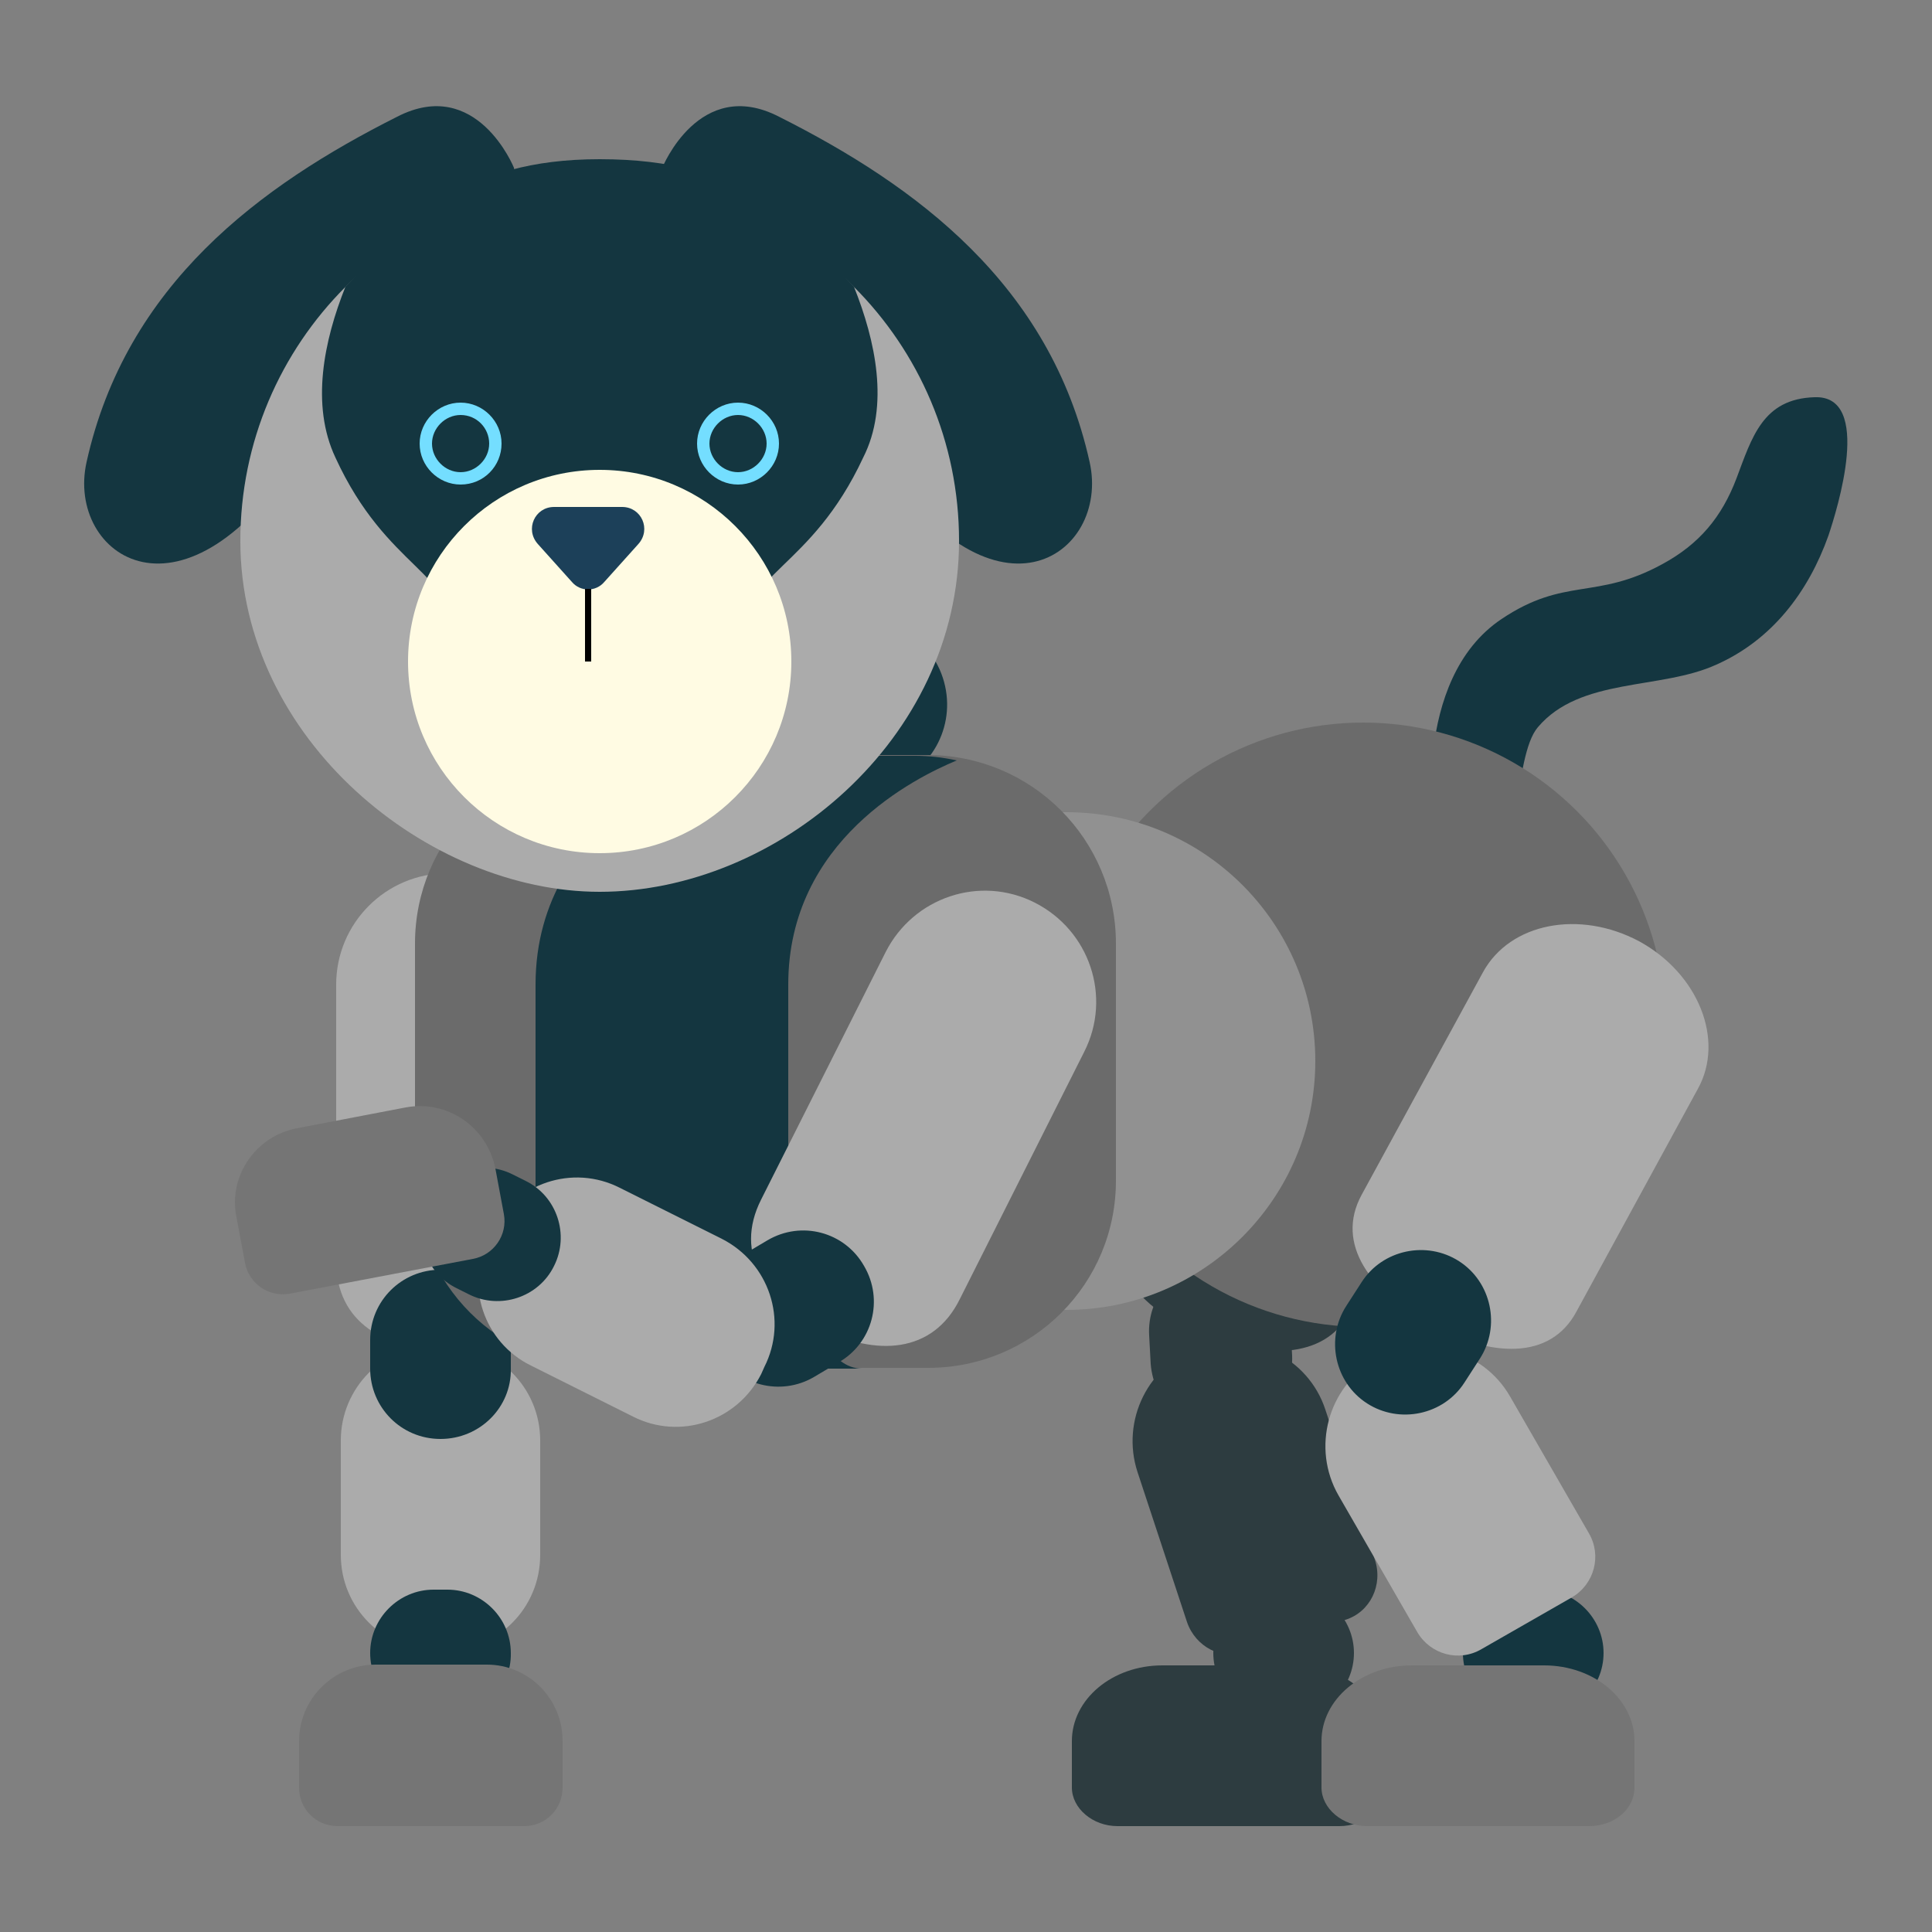 <?xml version="1.0" encoding="utf-8"?>
<!-- Generator: Adobe Illustrator 24.1.3, SVG Export Plug-In . SVG Version: 6.00 Build 0)  -->
<svg version="1.1" xmlns="http://www.w3.org/2000/svg" xmlns:xlink="http://www.w3.org/1999/xlink" x="0px" y="0px"
	 viewBox="0 0 250 250" style="enable-background:new 0 0 250 250;" xml:space="preserve">
<rect x="0" y="0" width="250" height="250" fill="#808080" stroke="none"/>
<g id="레이어_6">
</g>
<g id="레이어_5">
</g>
<g id="레이어_2">
	<g>
		<g>
			<path style="fill:#2D3C40;" d="M167,222.1h-1.8c-4.5,0-8.2-3.7-8.2-8.2v0c0-4.5,3.7-8.2,8.2-8.2h1.8c4.5,0,8.2,3.7,8.2,8.2v0
				C175.2,218.4,171.5,222.1,167,222.1z"/>
		</g>
		<g>
			<path style="fill:#2D3C40;" d="M167.5,215.5h-17.1c-6.5,0-11.7,4.4-11.7,9.8v6c0,2.7,2.7,5,5.9,5h28.7c3.3,0,5.9-2.2,5.9-5v-6
				C179.3,219.9,174,215.5,167.5,215.5z"/>
		</g>
		<g>
			<path style="fill:#2D3C40;" d="M174.1,209.6l-12.8,4.2c-3.2,1.1-6.6-0.7-7.7-3.9l-6.4-19.4c-2.2-6.7,1.4-14,8.1-16.2h0
				c6.7-2.2,14,1.4,16.2,8.1l6.4,19.4C179,205.1,177.3,208.6,174.1,209.6z"/>
		</g>
		<g>
			<path style="fill:#2D3C40;" d="M156.6,173.1L156.6,173.1c-8.2-3-13.7-8.5-11.2-15.4l11.4-30.8c2.5-6.8,11.2-9.9,19.4-6.8l0,0
				c8.2,3,12.8,11,10.3,17.8l-11.4,30.8C172.6,175.5,164.8,176.1,156.6,173.1z"/>
		</g>
		<g>
			<path style="fill:#2D3C40;" d="M158.6,185.1L158.6,185.1c-5,0.3-9.3-3.5-9.7-8.6l-0.2-3.7c-0.3-5,3.5-9.3,8.6-9.7h0
				c5-0.3,9.3,3.5,9.7,8.6l0.2,3.7C167.4,180.4,163.6,184.8,158.6,185.1z"/>
		</g>
	</g>
	<g>
		<path style="fill:#143640;" d="M185.5,107.9c0,0-3-19.9,8.8-27.8c8.2-5.5,12.2-2.4,20.8-7.1c4.8-2.6,7.7-6.1,9.6-11.1
			c2-5.3,3.4-10.3,10.1-10.5c7.6-0.3,2.9,14.6,1.8,17.9c-2.6,7.3-7.3,13.5-14.5,16.7c-7.2,3.3-17.6,1.6-23.1,8.1
			c-3.4,4-1.5,18.3-9.2,16.1C182.6,108.1,185.5,107.9,185.5,107.9z"/>
	</g>
	<g>
		<g>
			<path style="fill:#ABABAB;" d="M57.5,213.6h-1c-6.8,0-12.4-5.5-12.4-12.4v-14.8c0-6.8,5.5-12.4,12.4-12.4h1
				c6.8,0,12.4,5.5,12.4,12.4v14.8C69.9,208.1,64.4,213.6,57.5,213.6z"/>
		</g>
		<g>
			<path style="fill:#ABABAB;" d="M57.9,174.7L57.9,174.7c-8,0-14.4-3.5-14.4-11.5v-35.8c0-7.9,6.4-14.4,14.4-14.4h0
				c8,0,14.4,6.4,14.4,14.4v35.8C72.3,171.1,65.8,174.7,57.9,174.7z"/>
		</g>
		<g>
			<path style="fill:#143640;" d="M57,186.2L57,186.2c-5.1,0-9.1-4.1-9.1-9.1v-3.7c0-5.1,4.1-9.1,9.1-9.1h0c5.1,0,9.1,4.1,9.1,9.1
				v3.7C66.2,182.1,62.1,186.2,57,186.2z"/>
		</g>
		<g>
			<path style="fill:#143640;" d="M57.9,222.1h-1.8c-4.5,0-8.2-3.7-8.2-8.2v0c0-4.5,3.7-8.2,8.2-8.2h1.8c4.5,0,8.2,3.7,8.2,8.2v0
				C66.2,218.4,62.5,222.1,57.9,222.1z"/>
		</g>
		<g>
			<path style="fill:#757575;" d="M63,215.4H48.6c-5.4,0-9.9,4.4-9.9,9.9v6c0,2.8,2.2,5,5,5h24.1c2.8,0,5-2.2,5-5v-6
				C72.8,219.8,68.4,215.4,63,215.4z"/>
		</g>
	</g>
	<g>
		<g>
			<circle style="fill:#6B6B6B;" cx="176.4" cy="132.6" r="39.1"/>
		</g>
		<g>
			<path style="fill:#919191;" d="M138,169.5h-12c-17.8,0-32.2-14.4-32.2-32.2v0c0-17.8,14.4-32.2,32.2-32.2h12
				c17.8,0,32.2,14.4,32.2,32.2v0C170.2,155.1,155.7,169.5,138,169.5z"/>
		</g>
		<g>
			<g>
				<path style="fill:#143640;" d="M115,101.6l-28.5,9.5c-5.8,1.9-12-1.2-13.9-7l0,0c-1.9-5.8,1.2-12,7-13.9l28.5-9.5
					c5.8-1.9,12,1.2,13.9,7l0,0C123.9,93.5,120.8,99.7,115,101.6z"/>
			</g>
			<g>
				<path style="fill:#6B6B6B;" d="M120.1,177H78.1c-13.5,0-24.4-10.9-24.4-24.4v-30.5c0-13.5,10.9-24.4,24.4-24.4h41.9
					c13.5,0,24.4,10.9,24.4,24.4v30.5C144.5,166.1,133.6,177,120.1,177z"/>
			</g>
			<g>
				<path style="fill:#143640;" d="M102,154.7c0,0,0-5.1,0-27.3c0-18.7,16.5-26.8,21.8-29c-1.8-0.4-3.6-0.6-5.4-0.6H92.8
					c0,0-23.5,7.3-23.5,29.6s0,27.3,0,27.3s1.3,20.9,8.7,22.3c0.6,0,1.2,0.1,1.8,0.1h31.7C103.4,177,102,154.7,102,154.7z"/>
			</g>
		</g>
	</g>
	<g>
		<g>
			<g>
				<path style="fill:#143640;" d="M66.5,21.7c0,0-4.8-11.9-15.1-6.6C33.7,24,16.3,36.8,11.2,59.8c-2.7,12.1,12.7,23,28.1-1.9
					C50.1,40.6,68.7,32.1,66.5,21.7z"/>
			</g>
		</g>
		<g>
			<g>
				<path style="fill:#143640;" d="M85.7,21.7c0,0,4.8-11.9,15.1-6.6c17.7,8.9,35.1,21.7,40.2,44.7c2.7,12.1-12.7,23-28.1-1.9
					C102.1,40.6,83.5,32.1,85.7,21.7z"/>
			</g>
		</g>
	</g>
	<g>
		<g>
			<path style="fill:#ABABAB;" d="M124.1,70c0,25.7-23.6,45.4-46.5,45.4c-22.2,0-46.5-19.7-46.5-45.4s20.8-46.5,46.5-46.5
				S124.1,44.3,124.1,70z"/>
		</g>
		<g>
			<path style="fill:#143640;" d="M110.5,37.1c-8.4-8.5-14-16.5-32.9-16.5c-17.8,0-24.5,8-32.9,16.5c-2.8,7-4.5,15.3-1.3,22.1
				C50.1,73.8,59,74,58.6,82.6c-0.3,7.6,9.8,11.6,16.8,12.1c7.3,0.6,21.4-4,21-12.2c-0.4-8.5,8.5-8.7,15.3-23.3
				C115.1,52.5,113.3,44.1,110.5,37.1z"/>
		</g>
		<g>
			<circle style="fill:#FFFBE3;" cx="77.6" cy="85.6" r="24.8"/>
		</g>
	</g>
	<g>
		<g>
			<path style="fill:#1C4059;" d="M80.5,65.6h-8.8c-2.5,0-3.8,2.9-2.1,4.8l4.4,4.9c1.1,1.3,3.1,1.3,4.2,0l4.4-4.9
				C84.3,68.5,83,65.6,80.5,65.6z"/>
		</g>
		<g>
			<rect x="75.7" y="76.2" width="0.8" height="9.4"/>
		</g>
	</g>
	<g>
		<g>
			<path style="fill:#ABABAB;" d="M106.2,171.9L106.2,171.9c-7.1-3.6-11.3-9.6-7.7-16.7l16.1-32c3.6-7.1,12.2-10,19.3-6.4l0,0
				c7.1,3.6,10,12.2,6.4,19.3l-16.1,32C120.7,175.2,113.3,175.5,106.2,171.9z"/>
		</g>
		<g>
			<path style="fill:#143640;" d="M92.8,174.9L92.8,174.9c-2.6-4.4-1.1-10,3.3-12.5l3.2-1.9c4.4-2.6,10-1.1,12.5,3.3l0,0
				c2.6,4.4,1.1,10-3.3,12.5l-3.2,1.9C101,180.7,95.4,179.3,92.8,174.9z"/>
		</g>
		<g>
			<path style="fill:#ABABAB;" d="M63.2,160.1l0.4-0.9c3.1-6.1,10.5-8.6,16.6-5.5l13.2,6.6c6.1,3.1,8.6,10.5,5.5,16.6l-0.4,0.9
				c-3.1,6.1-10.5,8.6-16.6,5.5l-13.2-6.6C62.6,173.7,60.1,166.3,63.2,160.1z"/>
		</g>
		<g>
			<path style="fill:#143640;" d="M66.4,152l1.6,0.8c4.1,2,5.7,7,3.7,11l0,0c-2,4.1-7,5.7-11,3.7l-1.6-0.8c-4.1-2-5.7-7-3.7-11l0,0
				C57.3,151.6,62.3,149.9,66.4,152z"/>
		</g>
		<g>
			<path style="fill:#757575;" d="M52.5,143.3L38.4,146c-5.3,1-8.9,6.2-7.8,11.5l1.1,5.9c0.5,2.7,3.1,4.5,5.8,4l23.7-4.5
				c2.7-0.5,4.5-3.1,4-5.8l-1.1-5.9C63,145.8,57.9,142.3,52.5,143.3z"/>
		</g>
	</g>
	<g>
		<g>
			<path style="fill:#74DEFF;" d="M59.6,62.7c-2.9,0-5.3-2.4-5.3-5.3c0-2.9,2.4-5.3,5.3-5.3c2.9,0,5.3,2.4,5.3,5.3
				C64.9,60.3,62.6,62.7,59.6,62.7z M59.6,53.7c-2,0-3.7,1.7-3.7,3.7s1.7,3.7,3.7,3.7c2,0,3.7-1.7,3.7-3.7S61.7,53.7,59.6,53.7z"/>
		</g>
		<g>
			<path style="fill:#74DEFF;" d="M95.5,62.7c-2.9,0-5.3-2.4-5.3-5.3c0-2.9,2.4-5.3,5.3-5.3c2.9,0,5.3,2.4,5.3,5.3
				C100.8,60.3,98.4,62.7,95.5,62.7z M95.5,53.7c-2,0-3.7,1.7-3.7,3.7s1.7,3.7,3.7,3.7c2,0,3.7-1.7,3.7-3.7S97.5,53.7,95.5,53.7z"/>
		</g>
	</g>
	<g>
		<g>
			<path style="fill:#143640;" d="M199.3,222.1h-1.8c-4.5,0-8.2-3.7-8.2-8.2v0c0-4.5,3.7-8.2,8.2-8.2h1.8c4.5,0,8.2,3.7,8.2,8.2v0
				C207.5,218.4,203.8,222.1,199.3,222.1z"/>
		</g>
		<g>
			<path style="fill:#757575;" d="M199.8,215.5h-17.1c-6.5,0-11.7,4.4-11.7,9.8v6c0,2.7,2.7,5,5.9,5h28.7c3.3,0,5.9-2.2,5.9-5v-6
				C211.5,219.9,206.3,215.5,199.8,215.5z"/>
		</g>
		<g>
			<path style="fill:#ABABAB;" d="M203.4,206.7l-11.7,6.7c-2.9,1.7-6.6,0.7-8.3-2.2l-10.2-17.7c-3.5-6.1-1.4-14,4.7-17.5l0,0
				c6.1-3.5,14-1.4,17.5,4.7l10.2,17.7C207.3,201.3,206.3,205,203.4,206.7z"/>
		</g>
		<g>
			<path style="fill:#ABABAB;" d="M185.1,171.4L185.1,171.4c-7.7-4.2-12.4-10.4-8.9-16.8l15.7-28.8c3.5-6.4,12.5-8.1,20.2-4l0,0
				c7.7,4.2,11.1,12.8,7.6,19.1l-15.7,28.8C200.6,176.1,192.8,175.6,185.1,171.4z"/>
		</g>
		<g>
			<path style="fill:#143640;" d="M176.9,181.6L176.9,181.6c-4.2-2.7-5.4-8.4-2.7-12.6l2-3.1c2.7-4.2,8.4-5.4,12.6-2.7l0,0
				c4.2,2.7,5.4,8.4,2.7,12.6l-2,3.1C186.8,183.1,181.1,184.3,176.9,181.6z"/>
		</g>
	</g>
</g>
<g id="레이어_1">
</g>
</svg>
